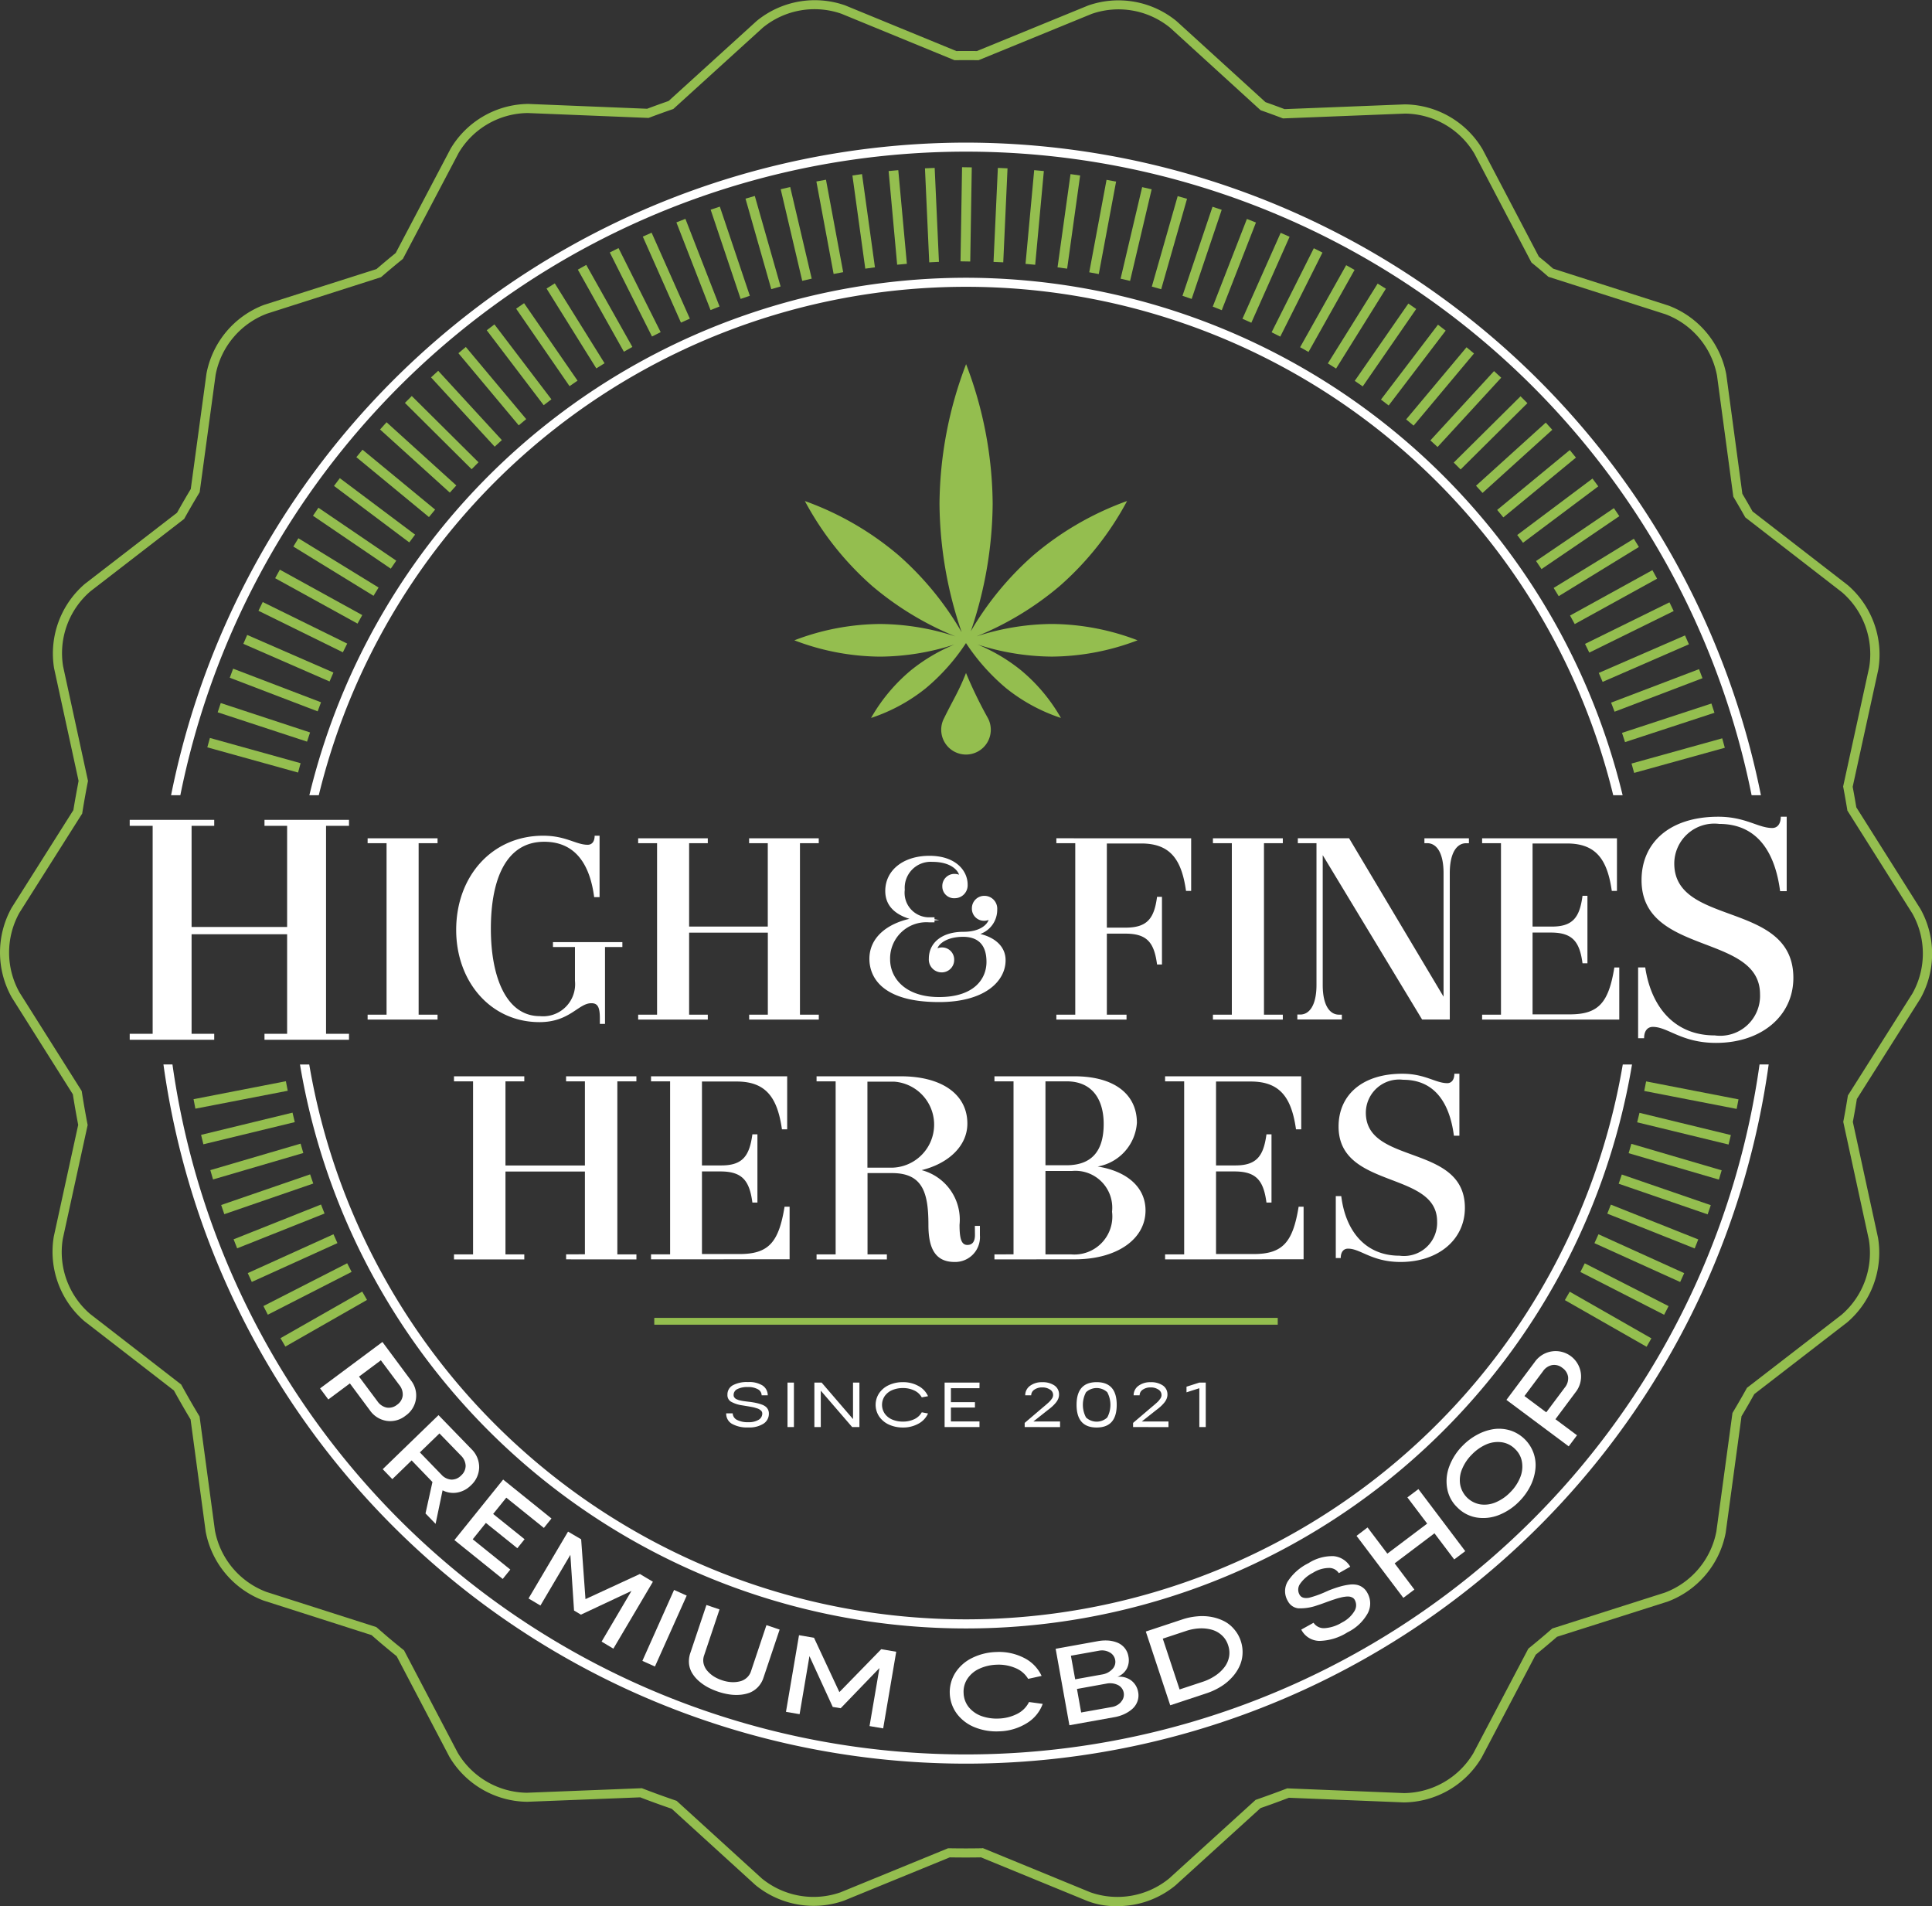 <svg id="R_" data-name="R°" xmlns="http://www.w3.org/2000/svg" viewBox="0 0 114.941 113.386">
  <rect x="0" y="0" width="114.941" height="113.386" fill="#333333" stroke="none"/>
  <g>
    <path id="contour_extérieur" data-name="contour extérieur" d="M129.4,133.228a4.589,4.589,0,0,1-1.733-.315l-6.3-2.585c-.594.01-1.22.01-1.862,0l-6.3,2.578a5.455,5.455,0,0,1-5.257-.93l-4.984-4.539c-.641-.219-1.271-.448-1.873-.68l-6.728.265a5.451,5.451,0,0,1-4.622-2.672l-3.141-5.989c-.251-.2-.5-.406-.75-.615s-.5-.424-.742-.639l-6.439-2.06a5.456,5.456,0,0,1-3.429-4.091l-.9-6.677c-.336-.559-.669-1.139-.992-1.724l-5.33-4.126A5.455,5.455,0,0,1,66.2,93.411l1.454-6.656c-.12-.624-.227-1.235-.318-1.818L63.7,79.171a5.457,5.457,0,0,1,0-5.339l3.667-5.8c.091-.565.2-1.149.31-1.738l-1.457-6.7a5.456,5.456,0,0,1,1.829-5.017l5.486-4.235c.281-.5.55-.965.817-1.41l.934-6.869a5.456,5.456,0,0,1,3.434-4.088L85.4,35.849c.366-.315.75-.637,1.145-.958l3.263-6.2a5.444,5.444,0,0,1,4.625-2.666l7.07.287c.438-.164.866-.319,1.276-.461l5.243-4.764a5.458,5.458,0,0,1,5.259-.925l6.617,2.718q.611-.006,1.222,0l6.62-2.71a5.454,5.454,0,0,1,5.258.93l5.293,4.82q.568.2,1.135.415l7.156-.283a5.449,5.449,0,0,1,4.622,2.672l3.349,6.385.123.1c.1.084.208.169.311.255s.193.164.288.248l.129.111,6.87,2.2a5.457,5.457,0,0,1,3.43,4.092l.956,7.1q.309.522.606,1.049l5.661,4.382a5.453,5.453,0,0,1,1.823,5.018l-1.526,6.982q.115.609.216,1.22l3.812,6.039a5.459,5.459,0,0,1,0,5.34l-3.779,5.971c-.07.437-.149.884-.239,1.365l1.5,6.9a5.458,5.458,0,0,1-1.829,5.016l-5.535,4.274c-.248.444-.5.886-.759,1.315l-.942,6.933a5.459,5.459,0,0,1-3.435,4.088l-6.6,2.1c-.385.336-.8.685-1.267,1.066l-3.218,6.119a5.44,5.44,0,0,1-4.626,2.667l-6.841-.277c-.574.219-1.141.426-1.686.614l-5.063,4.6A5.415,5.415,0,0,1,129.4,133.228Zm-7.927-3.45.053.021,6.349,2.608a4.859,4.859,0,0,0,4.682-.823l5.147-4.677.054-.018c.571-.2,1.168-.414,1.773-.646l.053-.02,6.955.282a4.862,4.862,0,0,0,4.118-2.375l3.27-6.218.043-.035c.5-.405.935-.774,1.34-1.127l.043-.037.054-.017,6.65-2.119a4.86,4.86,0,0,0,3.058-3.64l.957-7.043.029-.048c.272-.455.543-.926.807-1.4l.027-.049.045-.034,5.579-4.308a4.856,4.856,0,0,0,1.628-4.466l-1.523-7.011.01-.054c.1-.517.182-1,.256-1.46l.009-.055,3.839-6.068a4.858,4.858,0,0,0,0-4.753l-3.872-6.133L172.9,68q-.11-.66-.233-1.317l-.011-.054.012-.055,1.538-7.037a4.856,4.856,0,0,0-1.624-4.468l-5.748-4.45-.027-.048q-.321-.572-.655-1.135l-.029-.048-.971-7.205a4.858,4.858,0,0,0-3.053-3.643l-6.977-2.232-.215-.186c-.094-.081-.187-.162-.282-.242s-.2-.166-.3-.249l-.211-.172-3.4-6.484A4.857,4.857,0,0,0,146.6,26.6l-7.268.287-.052-.019q-.612-.233-1.227-.449L138,26.4,132.624,21.5a4.856,4.856,0,0,0-4.681-.828l-6.724,2.752h-.056q-.658-.009-1.32,0h-.055l-.052-.021-6.668-2.739a4.856,4.856,0,0,0-4.682.823l-5.327,4.84-.053.018c-.437.151-.9.317-1.367.494l-.052.019-7.182-.291a4.838,4.838,0,0,0-4.118,2.374l-3.315,6.3-.043.036c-.421.342-.831.685-1.218,1.019l-.043.036L78.887,38.5a4.857,4.857,0,0,0-3.057,3.64l-.949,6.981-.029.048c-.283.469-.567.957-.866,1.492l-.027.049-.044.034-5.53,4.27a4.857,4.857,0,0,0-1.629,4.466l1.481,6.815-.011.056c-.121.62-.231,1.236-.326,1.83l-.008.056-3.728,5.89a4.86,4.86,0,0,0,0,4.754l3.7,5.863.008.056c.095.61.208,1.253.334,1.91l.011.055-1.478,6.766A4.858,4.858,0,0,0,68.36,98l5.421,4.2.027.05c.337.614.686,1.221,1.038,1.805l.029.048.915,6.788a4.859,4.859,0,0,0,3.053,3.644l6.547,2.094.042.037c.271.236.522.455.778.67s.507.418.762.624l.068.055,3.193,6.089a4.86,4.86,0,0,0,4.116,2.38l6.841-.27.053.021c.628.242,1.287.482,1.959.711l.054.019,5.067,4.615a4.858,4.858,0,0,0,4.682.828l6.4-2.621h.056c.676.012,1.334.012,1.956,0Z" transform="translate(-63.002 -19.843)" style="fill: #94be4f"/>
    <g id="contour_PREMIUM_CBD_SHOP" data-name="contour + PREMIUM CBD SHOP">
      <path d="M167.683,83.162a47.674,47.674,0,0,1-94.421,0h-.536a48.206,48.206,0,0,0,95.5,0ZM120.471,28.326A48.293,48.293,0,0,0,73.18,67.147h.551a47.674,47.674,0,0,1,93.48,0h.554A48.294,48.294,0,0,0,120.471,28.326Z" transform="translate(-63.002 -19.843)" style="fill: #fff"/>
      <g>
        <path d="M156.39,96.68l-.289.5,4.862,2.775.286-.5Z" transform="translate(-63.002 -19.843)" style="fill: #94be4f"/>
        <path d="M157.285,94.991l-.261.515,4.983,2.546.264-.515Z" transform="translate(-63.002 -19.843)" style="fill: #94be4f"/>
        <path d="M158.1,93.263l-.239.529,5.1,2.31.24-.526Z" transform="translate(-63.002 -19.843)" style="fill: #94be4f"/>
        <path d="M158.837,91.5l-.212.536,5.2,2.07.212-.536Z" transform="translate(-63.002 -19.843)" style="fill: #94be4f"/>
        <path d="M159.489,89.709l-.187.547,5.293,1.823.187-.547Z" transform="translate(-63.002 -19.843)" style="fill: #94be4f"/>
        <path d="M160.057,87.883l-.162.557,5.37,1.572.165-.553Z" transform="translate(-63.002 -19.843)" style="fill: #94be4f"/>
        <path d="M160.54,86.039l-.138.564,5.437,1.322.138-.564Z" transform="translate(-63.002 -19.843)" style="fill: #94be4f"/>
        <path d="M160.935,84.17l-.113.568,5.5,1.068.109-.568Z" transform="translate(-63.002 -19.843)" style="fill: #94be4f"/>
        <path d="M165.462,63.762l-5.395,1.5.156.557,5.394-1.495Z" transform="translate(-63.002 -19.843)" style="fill: #94be4f"/>
        <path d="M164.82,61.692,159.5,63.437l.18.55L165,62.242Z" transform="translate(-63.002 -19.843)" style="fill: #94be4f"/>
        <path d="M164.083,59.647l-5.232,1.992.208.539,5.229-1.992Z" transform="translate(-63.002 -19.843)" style="fill: #94be4f"/>
        <path d="M163.248,57.641l-5.13,2.231.229.533,5.134-2.236Z" transform="translate(-63.002 -19.843)" style="fill: #94be4f"/>
        <path d="M162.324,55.673,157.3,58.145l.254.518,5.021-2.472Z" transform="translate(-63.002 -19.843)" style="fill: #94be4f"/>
        <path d="M161.309,53.758l-4.9,2.7.279.508,4.9-2.7Z" transform="translate(-63.002 -19.843)" style="fill: #94be4f"/>
        <path d="M160.205,51.89l-4.771,2.926.3.49,4.771-2.926Z" transform="translate(-63.002 -19.843)" style="fill: #94be4f"/>
        <path d="M159.017,50.07l-4.63,3.145.324.48,4.63-3.149Z" transform="translate(-63.002 -19.843)" style="fill: #94be4f"/>
        <path d="M157.744,48.311l-4.478,3.357.345.461,4.478-3.356Z" transform="translate(-63.002 -19.843)" style="fill: #94be4f"/>
        <path d="M156.393,46.615l-4.319,3.561.367.444,4.319-3.557Z" transform="translate(-63.002 -19.843)" style="fill: #94be4f"/>
        <path d="M154.965,44.982l-4.15,3.755.388.427,4.15-3.755Z" transform="translate(-63.002 -19.843)" style="fill: #94be4f"/>
        <path d="M153.463,43.417l-3.974,3.942.41.409,3.973-3.942Z" transform="translate(-63.002 -19.843)" style="fill: #94be4f"/>
        <path d="M151.887,41.918,148.1,46.04l.427.392,3.787-4.122Z" transform="translate(-63.002 -19.843)" style="fill: #94be4f"/>
        <path d="M150.251,40.5l-3.593,4.291.444.37,3.593-4.291Z" transform="translate(-63.002 -19.843)" style="fill: #94be4f"/>
        <path d="M148.552,39.157l-3.392,4.454.458.352,3.392-4.453Z" transform="translate(-63.002 -19.843)" style="fill: #94be4f"/>
        <path d="M146.789,37.9,143.6,42.5l.476.328,3.18-4.605Z" transform="translate(-63.002 -19.843)" style="fill: #94be4f"/>
        <path d="M144.962,36.714,142,41.46l.49.307,2.962-4.75Z" transform="translate(-63.002 -19.843)" style="fill: #94be4f"/>
        <path d="M143.09,35.617l-2.74,4.88.5.282,2.74-4.88Z" transform="translate(-63.002 -19.843)" style="fill: #94be4f"/>
        <path d="M141.165,34.609l-2.511,5,.515.258,2.51-5Z" transform="translate(-63.002 -19.843)" style="fill: #94be4f"/>
        <path d="M139.194,33.692l-2.275,5.113.529.236,2.275-5.113Z" transform="translate(-63.002 -19.843)" style="fill: #94be4f"/>
        <path d="M137.184,32.867l-2.031,5.215.536.212,2.034-5.215Z" transform="translate(-63.002 -19.843)" style="fill: #94be4f"/>
        <path d="M135.139,32.141l-1.788,5.3.547.183,1.787-5.3Z" transform="translate(-63.002 -19.843)" style="fill: #94be4f"/>
        <path d="M133.066,31.51l-1.538,5.38.557.159,1.538-5.381Z" transform="translate(-63.002 -19.843)" style="fill: #94be4f"/>
        <path d="M130.953,30.974l-1.283,5.447.564.131,1.284-5.448Z" transform="translate(-63.002 -19.843)" style="fill: #94be4f"/>
        <path d="M128.834,30.54l-1.029,5.5.567.106,1.03-5.5Z" transform="translate(-63.002 -19.843)" style="fill: #94be4f"/>
        <path d="M126.691,30.2l-.773,5.547.572.077.772-5.542Z" transform="translate(-63.002 -19.843)" style="fill: #94be4f"/>
        <path d="M124.529,29.965l-.515,5.575.575.053.515-5.575Z" transform="translate(-63.002 -19.843)" style="fill: #94be4f"/>
        <path d="M122.368,29.831l-.258,5.592.579.025.254-5.592Z" transform="translate(-63.002 -19.843)" style="fill: #94be4f"/>
        <path d="M120.238,29.789l-.092,5.6.579.01.091-5.6Z" transform="translate(-63.002 -19.843)" style="fill: #94be4f"/>
        <path d="M118.609,29.831l-.578.025.254,5.592.578-.028Z" transform="translate(-63.002 -19.843)" style="fill: #94be4f"/>
        <path d="M116.444,29.965l-.575.053.508,5.571.578-.053Z" transform="translate(-63.002 -19.843)" style="fill: #94be4f"/>
        <path d="M114.286,30.2l-.571.081.765,5.543.575-.078Z" transform="translate(-63.002 -19.843)" style="fill: #94be4f"/>
        <path d="M112.142,30.533l-.571.106,1.026,5.5.568-.106Z" transform="translate(-63.002 -19.843)" style="fill: #94be4f"/>
        <path d="M110.013,30.967l-.564.134,1.28,5.447.564-.13Z" transform="translate(-63.002 -19.843)" style="fill: #94be4f"/>
        <path d="M107.908,31.5l-.554.159,1.534,5.384.554-.159Z" transform="translate(-63.002 -19.843)" style="fill: #94be4f"/>
        <path d="M105.827,32.134l-.546.183,1.784,5.307.547-.187Z" transform="translate(-63.002 -19.843)" style="fill: #94be4f"/>
        <path d="M103.779,32.86l-.536.212,2.031,5.215.536-.212Z" transform="translate(-63.002 -19.843)" style="fill: #94be4f"/>
        <path d="M101.769,33.685l-.525.233,2.27,5.116.529-.236Z" transform="translate(-63.002 -19.843)" style="fill: #94be4f"/>
        <path d="M99.8,34.6l-.519.261,2.511,5,.515-.261Z" transform="translate(-63.002 -19.843)" style="fill: #94be4f"/>
        <path d="M97.88,35.6l-.5.282,2.739,4.884.505-.286Z" transform="translate(-63.002 -19.843)" style="fill: #94be4f"/>
        <path d="M96.008,36.7l-.49.307,2.961,4.75.49-.307Z" transform="translate(-63.002 -19.843)" style="fill: #94be4f"/>
        <path d="M94.181,37.878l-.472.327,3.177,4.609.476-.328Z" transform="translate(-63.002 -19.843)" style="fill: #94be4f"/>
        <path d="M92.418,39.14l-.458.349,3.388,4.457.459-.349Z" transform="translate(-63.002 -19.843)" style="fill: #94be4f"/>
        <path d="M90.715,40.483l-.441.37,3.59,4.292.444-.371Z" transform="translate(-63.002 -19.843)" style="fill: #94be4f"/>
        <path d="M89.072,41.9l-.427.392,3.787,4.121.427-.391Z" transform="translate(-63.002 -19.843)" style="fill: #94be4f"/>
        <path d="M87.5,43.4l-.409.409,3.97,3.945.409-.412Z" transform="translate(-63.002 -19.843)" style="fill: #94be4f"/>
        <path d="M86,44.961l-.387.43,4.15,3.755.387-.426Z" transform="translate(-63.002 -19.843)" style="fill: #94be4f"/>
        <path d="M84.569,46.594l-.366.444L88.522,50.6l.367-.444Z" transform="translate(-63.002 -19.843)" style="fill: #94be4f"/>
        <path d="M83.219,48.286l-.346.462,4.478,3.36.346-.462Z" transform="translate(-63.002 -19.843)" style="fill: #94be4f"/>
        <path d="M81.946,50.046l-.324.476,4.629,3.148.325-.476Z" transform="translate(-63.002 -19.843)" style="fill: #94be4f"/>
        <path d="M80.754,51.861l-.3.494,4.771,2.93.3-.493Z" transform="translate(-63.002 -19.843)" style="fill: #94be4f"/>
        <path d="M79.651,53.73l-.279.508,4.9,2.7.282-.507Z" transform="translate(-63.002 -19.843)" style="fill: #94be4f"/>
        <path d="M78.632,55.655l-.254.519L83.4,58.645l.258-.518Z" transform="translate(-63.002 -19.843)" style="fill: #94be4f"/>
        <path d="M77.708,57.612l-.229.529,5.13,2.239.229-.532Z" transform="translate(-63.002 -19.843)" style="fill: #94be4f"/>
        <path d="M76.872,59.619l-.2.539,5.229,2,.2-.54Z" transform="translate(-63.002 -19.843)" style="fill: #94be4f"/>
        <path d="M76.135,61.664l-.183.55,5.317,1.745.18-.546Z" transform="translate(-63.002 -19.843)" style="fill: #94be4f"/>
        <path d="M75.49,63.74l-.155.558,5.4,1.5.151-.557Z" transform="translate(-63.002 -19.843)" style="fill: #94be4f"/>
        <path d="M80.01,84.159l-5.493,1.069.109.564,5.494-1.065Z" transform="translate(-63.002 -19.843)" style="fill: #94be4f"/>
        <path d="M80.405,86.028l-5.44,1.322.137.561,5.437-1.319Z" transform="translate(-63.002 -19.843)" style="fill: #94be4f"/>
        <path d="M80.885,87.872l-5.37,1.576.162.554,5.37-1.573Z" transform="translate(-63.002 -19.843)" style="fill: #94be4f"/>
        <path d="M81.452,89.7,76.16,91.522l.187.546,5.292-1.823Z" transform="translate(-63.002 -19.843)" style="fill: #94be4f"/>
        <path d="M82.1,91.493l-5.2,2.07.211.536,5.2-2.07Z" transform="translate(-63.002 -19.843)" style="fill: #94be4f"/>
        <path d="M82.842,93.263l-5.1,2.31.24.525,5.095-2.309Z" transform="translate(-63.002 -19.843)" style="fill: #94be4f"/>
        <path d="M83.656,94.988l-4.982,2.545.261.515L83.921,95.5Z" transform="translate(-63.002 -19.843)" style="fill: #94be4f"/>
        <path d="M84.552,96.673l-4.863,2.771.29.5,4.858-2.775Z" transform="translate(-63.002 -19.843)" style="fill: #94be4f"/>
      </g>
      <path d="M120.471,36.365A40.242,40.242,0,0,0,81.407,67.147h.56a39.634,39.634,0,0,1,77.011,0h.56A40.247,40.247,0,0,0,120.471,36.365Zm39.075,46.8a39.631,39.631,0,0,1-78.146,0h-.551a40.174,40.174,0,0,0,79.247,0Z" transform="translate(-63.002 -19.843)" style="fill: #fff"/>
      <g>
        <path d="M87.432,101.93l-1.678-2.26-3.709,2.761.49.659,1.283-.955,1.189,1.6a1.494,1.494,0,0,0,.994.627,1.453,1.453,0,0,0,1.128-.307,1.452,1.452,0,0,0,.3-2.126Zm-.472.935a.768.768,0,0,1-.335.539.784.784,0,0,1-.617.169.884.884,0,0,1-.547-.37l-1.1-1.474,1.3-.969,1.1,1.473A.879.879,0,0,1,86.96,102.865Z" transform="translate(-63.002 -19.843)" style="fill: #fff"/>
        <path d="M91.05,106.042l-1.96-2.021-3.318,3.216.571.592,1.149-1.114L88.73,108l-.413,1.869.6.62.416-1.995a1.382,1.382,0,0,0,.868.134,1.523,1.523,0,0,0,.821-.434,1.478,1.478,0,0,0,.487-1.065A1.5,1.5,0,0,0,91.05,106.042Zm-.61,1.565a.782.782,0,0,1-.589.25.875.875,0,0,1-.592-.3l-1.277-1.319,1.164-1.128,1.28,1.318a.9.9,0,0,1,.279.6A.777.777,0,0,1,90.44,107.607Z" transform="translate(-63.002 -19.843)" style="fill: #fff"/>
        <path d="M95.359,110.731l.451-.561-2.874-2.316-2.9,3.6,2.874,2.313.451-.56-2.235-1.8.782-.974,1.873,1.506.43-.536L92.341,109.9l.782-.969Z" transform="translate(-63.002 -19.843)" style="fill: #fff"/>
        <path d="M101.071,113.471l-3.237,1.495-.257-3.558-.78-.458-2.351,3.977.708.42,1.781-3.015.219,3.314.409.244,3.007-1.411-1.777,3.015.7.419,2.352-3.98Z" transform="translate(-63.002 -19.843)" style="fill: #fff"/>
        <path d="M103.105,114.419l-1.886,4.221.747.335,1.89-4.217Z" transform="translate(-63.002 -19.843)" style="fill: #fff"/>
        <path d="M108.6,116.514l-.92,2.746a.868.868,0,0,1-.261.392.926.926,0,0,1-.419.211,1.69,1.69,0,0,1-.508.039,2.1,2.1,0,0,1-.543-.113,2.264,2.264,0,0,1-.5-.236,1.807,1.807,0,0,1-.381-.338,1.018,1.018,0,0,1-.208-.42.871.871,0,0,1,.029-.473l.92-2.743-.779-.264-.959,2.859a1.52,1.52,0,0,0-.075.656,1.366,1.366,0,0,0,.2.564,1.991,1.991,0,0,0,.4.459,2.81,2.81,0,0,0,.529.363,4.279,4.279,0,0,0,.6.257,3.95,3.95,0,0,0,.624.155,2.746,2.746,0,0,0,.642.032,2.145,2.145,0,0,0,.6-.123,1.422,1.422,0,0,0,.5-.335,1.46,1.46,0,0,0,.335-.568l.959-2.856Z" transform="translate(-63.002 -19.843)" style="fill: #fff"/>
        <path d="M115.429,117.945l-2.49,2.553-1.509-3.233-.892-.152-.776,4.559.811.138.586-3.452,1.385,3.021.473.078,2.306-2.391-.589,3.452.811.138.776-4.559Z" transform="translate(-63.002 -19.843)" style="fill: #fff"/>
        <path d="M124.222,121.087a1.566,1.566,0,0,1-.694.7,2.607,2.607,0,0,1-1.107.283,2.688,2.688,0,0,1-1.03-.149,1.738,1.738,0,0,1-.754-.528,1.412,1.412,0,0,1-.307-.843,1.388,1.388,0,0,1,.239-.864,1.684,1.684,0,0,1,.709-.585,2.657,2.657,0,0,1,1.012-.233,2.546,2.546,0,0,1,1.128.2,1.562,1.562,0,0,1,.752.642l.8-.176a2.261,2.261,0,0,0-1.054-1.076,3.261,3.261,0,0,0-1.654-.345,3.431,3.431,0,0,0-1.417.349,2.467,2.467,0,0,0-1,.874,2.162,2.162,0,0,0,.1,2.469,2.476,2.476,0,0,0,1.068.793,3.441,3.441,0,0,0,1.439.233,3.263,3.263,0,0,0,1.622-.476,2.233,2.233,0,0,0,.962-1.157Z" transform="translate(-63.002 -19.843)" style="fill: #fff"/>
        <path d="M130.714,120.494a1.086,1.086,0,0,0-.42-.694,1.152,1.152,0,0,0-.814-.212,1.078,1.078,0,0,0,.56-.486,1.1,1.1,0,0,0,.095-.73,1.062,1.062,0,0,0-.225-.5,1.1,1.1,0,0,0-.423-.314,1.872,1.872,0,0,0-.54-.127,2.5,2.5,0,0,0-.606.032l-2.535.458.818,4.548,2.69-.483a2.34,2.34,0,0,0,.582-.183,1.974,1.974,0,0,0,.476-.31,1.1,1.1,0,0,0,.3-.445A1.026,1.026,0,0,0,130.714,120.494Zm-4-2.161,1.679-.3a.92.92,0,0,1,.613.095.633.633,0,0,1,.342.458.615.615,0,0,1-.173.55,1.064,1.064,0,0,1-.613.314l-1.594.286Zm2.983,2.75a.929.929,0,0,1-.539.3l-1.834.327-.25-1.4,1.752-.317a1.07,1.07,0,0,1,.681.081.632.632,0,0,1,.19,1Z" transform="translate(-63.002 -19.843)" style="fill: #fff"/>
        <path d="M136.821,117.459a2.012,2.012,0,0,0-.4-.706,1.925,1.925,0,0,0-.6-.479,2.793,2.793,0,0,0-.755-.25,3.064,3.064,0,0,0-.849-.032,3.751,3.751,0,0,0-.889.187l-2.158.715,1.453,4.387,2.158-.713a3.978,3.978,0,0,0,.825-.38,3.034,3.034,0,0,0,.663-.536,2.557,2.557,0,0,0,.454-.649,1.983,1.983,0,0,0,.2-.748A2.064,2.064,0,0,0,136.821,117.459Zm-.7.945a1.443,1.443,0,0,1-.283.624,2.256,2.256,0,0,1-.546.5,3.015,3.015,0,0,1-.737.356l-1.375.455-1-3.021,1.375-.455a2.975,2.975,0,0,1,.8-.155,2.363,2.363,0,0,1,.736.077,1.461,1.461,0,0,1,.6.332,1.332,1.332,0,0,1,.374.588A1.364,1.364,0,0,1,136.123,118.4Z" transform="translate(-63.002 -19.843)" style="fill: #fff"/>
        <path d="M144.345,114.585a.92.92,0,0,0-.268-.31.907.907,0,0,0-.352-.159,1.342,1.342,0,0,0-.448-.011,3.581,3.581,0,0,0-.547.113c-.19.053-.405.127-.652.222l-.226.1a6.054,6.054,0,0,1-.969.345c-.283.049-.469-.01-.565-.18a.6.6,0,0,1,.039-.659,2.049,2.049,0,0,1,.755-.645,1.822,1.822,0,0,1,.952-.289.68.68,0,0,1,.589.31l.68-.385a1.289,1.289,0,0,0-.987-.627,2.616,2.616,0,0,0-1.5.419,3.089,3.089,0,0,0-1.238,1.094,1.133,1.133,0,0,0,.011,1.156.8.8,0,0,0,.617.434,3,3,0,0,0,1.142-.18c.092-.028.208-.067.342-.116s.251-.092.349-.127.208-.074.332-.113a3.16,3.16,0,0,1,.328-.095,1.867,1.867,0,0,1,.285-.057,1.081,1.081,0,0,1,.254-.01.571.571,0,0,1,.194.06.337.337,0,0,1,.138.137.661.661,0,0,1-.025.677,1.805,1.805,0,0,1-.726.663,2.264,2.264,0,0,1-1.044.342.736.736,0,0,1-.656-.321l-.73.406a1.228,1.228,0,0,0,1.072.673,3.241,3.241,0,0,0,1.678-.511,2.745,2.745,0,0,0,1.206-1.136A1.252,1.252,0,0,0,144.345,114.585Z" transform="translate(-63.002 -19.843)" style="fill: #fff"/>
        <path d="M147.388,108.422l-.656.493,1.178,1.559-2.37,1.787-1.177-1.558-.656.5,2.785,3.688.656-.493-1.174-1.559,2.37-1.788,1.174,1.555.656-.493Z" transform="translate(-63.002 -19.843)" style="fill: #fff"/>
        <path d="M154.246,106.3a2.179,2.179,0,0,0-1.372-1.361,2.281,2.281,0,0,0-.962-.092,2.947,2.947,0,0,0-.977.314,3.53,3.53,0,0,0-.9.663,3.451,3.451,0,0,0-.8,1.22,2.479,2.479,0,0,0-.138,1.322,2.035,2.035,0,0,0,.607,1.146,2.08,2.08,0,0,0,1.149.6,2.526,2.526,0,0,0,1.322-.148,3.491,3.491,0,0,0,1.213-.811,3.558,3.558,0,0,0,.656-.906,2.953,2.953,0,0,0,.3-.981A2.169,2.169,0,0,0,154.246,106.3Zm-.814,1.453a2.642,2.642,0,0,1-.582.86,2.609,2.609,0,0,1-.857.592,1.7,1.7,0,0,1-.91.127,1.461,1.461,0,0,1-1.213-1.2,1.669,1.669,0,0,1,.12-.91,2.616,2.616,0,0,1,.582-.86,2.7,2.7,0,0,1,.857-.6,1.728,1.728,0,0,1,.913-.127,1.387,1.387,0,0,1,.8.406,1.353,1.353,0,0,1,.412.8A1.692,1.692,0,0,1,153.432,107.752Z" transform="translate(-63.002 -19.843)" style="fill: #fff"/>
        <path d="M156.732,102.667a1.508,1.508,0,0,0,.321-1.132,1.514,1.514,0,0,0-2.744-.673l-1.685,2.253,3.706,2.764.493-.659-1.283-.956Zm-3.036.219,1.1-1.471a.856.856,0,0,1,.546-.37.763.763,0,0,1,.614.169.788.788,0,0,1,.338.54.864.864,0,0,1-.2.631l-1.1,1.47Z" transform="translate(-63.002 -19.843)" style="fill: #fff"/>
      </g>
    </g>
    <path id="SINCE_2021" data-name="SINCE 2021" d="M108.678,102.842h-.363a.415.415,0,0,0-.218-.356,1.154,1.154,0,0,0-.613-.135,1.292,1.292,0,0,0-.615.122.382.382,0,0,0-.222.352.3.3,0,0,0,.011.081.147.147,0,0,0,.038.069.747.747,0,0,0,.054.057.268.268,0,0,0,.08.047c.034.015.065.027.093.038a.725.725,0,0,0,.115.031l.126.026c.035.007.083.014.145.022l.152.02c.039.005.095.012.167.019.156.022.29.045.4.071a2.383,2.383,0,0,1,.311.093.792.792,0,0,1,.227.128.521.521,0,0,1,.132.173.537.537,0,0,1,.047.228.7.7,0,0,1-.316.6,1.565,1.565,0,0,1-.908.226,1.838,1.838,0,0,1-.971-.214.689.689,0,0,1-.344-.623h.387a.456.456,0,0,0,.256.388,1.39,1.39,0,0,0,.676.137,1.138,1.138,0,0,0,.607-.141.426.426,0,0,0,.22-.373.243.243,0,0,0-.02-.1.223.223,0,0,0-.065-.084.946.946,0,0,0-.092-.068.591.591,0,0,0-.131-.057l-.146-.044c-.042-.012-.1-.025-.173-.039l-.181-.033-.2-.033-.195-.032a1.9,1.9,0,0,1-.669-.223.448.448,0,0,1-.2-.4.625.625,0,0,1,.314-.567,1.757,1.757,0,0,1,.908-.193,1.5,1.5,0,0,1,.86.2A.7.7,0,0,1,108.678,102.842Zm1.557-.756v2.645h-.382v-2.645Zm3.516,0h.381v2.645H113.7l-1.867-2.165v2.165h-.381v-2.645h.432l1.867,2.171Zm2.968,2.32a1.535,1.535,0,0,0,.679-.145.974.974,0,0,0,.443-.408l.372.07a1.283,1.283,0,0,1-.575.61,1.865,1.865,0,0,1-.919.225,1.98,1.98,0,0,1-.816-.166,1.409,1.409,0,0,1-.588-.478,1.246,1.246,0,0,1,0-1.411,1.415,1.415,0,0,1,.588-.477,1.964,1.964,0,0,1,.816-.166,1.865,1.865,0,0,1,.919.225,1.283,1.283,0,0,1,.575.61l-.372.07a.974.974,0,0,0-.443-.408,1.535,1.535,0,0,0-.679-.146,1.614,1.614,0,0,0-.627.118,1.037,1.037,0,0,0-.447.348.926.926,0,0,0,0,1.064,1.028,1.028,0,0,0,.447.347A1.6,1.6,0,0,0,116.719,104.406Zm4.556-1.985h-1.7v.829h1.43v.318h-1.43v.829h1.7v.334H119.2v-2.645h2.078Zm2.689,2.31v-.247l1.056-.9.186-.156c.041-.035.091-.079.152-.134a1.353,1.353,0,0,0,.132-.131c.028-.033.057-.071.088-.115a.374.374,0,0,0,.062-.123.369.369,0,0,0-.176-.428.808.808,0,0,0-.458-.124.792.792,0,0,0-.463.131.406.406,0,0,0-.192.339l-.355,0a.69.69,0,0,1,.285-.564,1.161,1.161,0,0,1,.727-.216,1.227,1.227,0,0,1,.722.192.635.635,0,0,1,.278.541.644.644,0,0,1-.052.259.944.944,0,0,1-.157.248,2.315,2.315,0,0,1-.212.218c-.072.064-.157.133-.256.206l-.85.673h1.587v.334Zm5.475-1.322q0,1.349-1.194,1.349t-1.194-1.349q0-1.349,1.194-1.349T129.439,103.409Zm-1.826.751a.924.924,0,0,0,1.264,0,1.594,1.594,0,0,0,0-1.5.924.924,0,0,0-1.264,0,1.594,1.594,0,0,0,0,1.5Zm2.8.571v-.247l1.056-.9.186-.156c.041-.035.092-.079.153-.134a1.353,1.353,0,0,0,.132-.131c.027-.033.057-.071.088-.115a.4.4,0,0,0,.062-.123.352.352,0,0,0,.014-.116.376.376,0,0,0-.191-.312.8.8,0,0,0-.457-.124.8.8,0,0,0-.464.131.408.408,0,0,0-.191.339l-.356,0a.691.691,0,0,1,.286-.564,1.159,1.159,0,0,1,.727-.216,1.229,1.229,0,0,1,.722.192.634.634,0,0,1,.277.541.628.628,0,0,1-.052.259.94.94,0,0,1-.156.248,2.446,2.446,0,0,1-.212.218c-.072.064-.158.133-.256.206l-.85.673h1.587v.334Zm4.323,0h-.382v-2.31l-.763.244v-.335l.763-.244h.382Z" transform="translate(-63.002 -19.843)" style="fill: #fff"/>
    <rect x="38.925" y="78.394" width="37.092" height="0.405" style="fill: #94be4f"/>
    <path id="H_FH" data-name="H&amp;FH" d="M96.682,94.755v-.3H97.8V89.531H93.074V94.46h1.12v.3H90.011v-.3h1.135V84.166H90.011v-.3h4.183v.3h-1.12v5.007H97.8V84.166h-1.12v-.3h4.183v.3H99.73V94.46h1.135v.3Zm5.052,0v-.3h1.135V84.166h-1.135v-.3h8.1v3.156h-.311c-.265-1.866-.933-2.845-2.69-2.845h-2.069v4.991h1.1c1.321.016,1.726-.56,1.9-1.85h.3v4.058h-.3c-.171-1.291-.591-1.85-1.9-1.85h-1.1v4.913h2.24c1.741,0,2.332-.715,2.674-2.814h.3v3.125ZM121,92.765h.3v.56a1.476,1.476,0,0,1-1.508,1.586c-1.166,0-1.555-.84-1.555-2.193,0-1.881-.311-3.094-2.161-3.094h-1.462V94.46h1.151v.3h-4.183v-.3h1.135V84.166h-1.135v-.3h5.007c2.472,0,3.965,1.088,3.965,2.814,0,1.337-1.135,2.379-2.721,2.768a3.045,3.045,0,0,1,2.255,3.25c0,.824.108,1.2.466,1.2.3,0,.451-.2.451-.591ZM116.132,89.3a2.562,2.562,0,0,0,.062-5.115h-1.586V89.3Zm6.032,5.458v-.3H123.3V84.166h-1.135v-.3h4.758c2.4,0,3.717,1.088,3.717,2.767a2.832,2.832,0,0,1-2.333,2.6c1.742.28,2.846,1.229,2.846,2.613,0,1.725-1.726,2.907-4.2,2.907Zm4.276-5.6c1.68,0,2.224-1.042,2.224-2.457,0-1.384-.622-2.535-2.208-2.535H125.2v4.992Zm.265,5.3a2.261,2.261,0,0,0,2.456-2.535,2.194,2.194,0,0,0-2.379-2.426H125.2V94.46Zm5.612.3v-.3h1.135V84.166h-1.135v-.3h8.1v3.156h-.311c-.264-1.866-.933-2.845-2.69-2.845h-2.068v4.991h1.1c1.322.016,1.726-.56,1.9-1.85h.3v4.058h-.3c-.171-1.291-.591-1.85-1.9-1.85h-1.1v4.913h2.239c1.742,0,2.333-.715,2.675-2.814h.295v3.125ZM149.5,87.4c-.249-1.912-1.12-3.327-3.017-3.327a1.982,1.982,0,0,0-2.223,1.959c0,3.141,5.893,1.819,5.893,5.66,0,1.881-1.571,3.219-3.825,3.219-1.711,0-2.379-.793-3.126-.793-.28,0-.435.217-.435.559h-.295V90.992h.326c.249,2.053,1.415,3.546,3.468,3.546A1.973,1.973,0,0,0,148.5,92.5c0-3.032-5.862-1.9-5.862-5.645,0-1.866,1.4-3.141,3.794-3.141,1.352,0,1.974.56,2.674.56.264,0,.42-.218.42-.56h.3V87.4ZM162.61,71.208a2.382,2.382,0,0,1,2.672-2.355c2.278,0,3.325,1.7,3.625,4h.391V68.426h-.352c0,.409-.187.67-.508.67-.839,0-1.587-.67-3.212-.67-2.881,0-4.563,1.531-4.563,3.773,0,4.506,7.049,3.142,7.049,6.788a2.373,2.373,0,0,1-2.694,2.447c-2.391,0-3.784-1.689-4.136-4.045h-.423V81.6h.356c0-.413.187-.673.522-.673.9,0,1.7.952,3.758.952,2.708,0,4.6-1.608,4.6-3.868C169.693,73.4,162.61,74.985,162.61,71.208ZM83.765,68.966v-.353H78.737v.353h1.347v6.019H74.4V68.966h1.347v-.353H70.719v.353h1.365V81.339H70.719v.356h5.028v-.356H74.4V75.415h5.684v5.924H78.737v.356h5.028v-.356H82.4V68.966Zm75.28,8.427c-.339,2.08-.924,2.789-2.648,2.789h-2.218V75.316h1.093c1.294,0,1.71.554,1.879,1.83h.293V73.13h-.293c-.169,1.277-.567,1.848-1.879,1.83h-1.093V70.017h2.049c1.741,0,2.4.969,2.665,2.82h.307V69.71h-8.022V70H152.3V80.2h-1.122v.293h8.16v-3.1Zm-11.3-7.683V70h.169c.526,0,.97.521.97,1.787v7.345l-5.62-9.425h-3.05V70h1.11v8.423c0,1.262-.447,1.77-.969,1.77h-.17v.293h2.648V80.2h-.169c-.525,0-.969-.508-.969-1.77V70.711l5.913,9.778h1.646v-8.7c0-1.266.448-1.787.97-1.787h.169V69.71ZM139.321,70V69.71h-4.158V70h1.125V80.2h-1.125v.293h4.158V80.2H138.2V70Zm-13.473-.293V70h1.125V80.2h-1.125v.293h4.175V80.2h-1.171v-4.82h1.107c1.308,0,1.71.554,1.88,1.834h.292V73.19h-.292c-.17,1.28-.572,1.834-1.88,1.834h-1.107V70.017H130.9c1.738,0,2.4.969,2.662,2.82h.306V69.71ZM111.712,70V69.71h-4.143V70h1.111V74.96H104V70h1.111V69.71h-4.143V70h1.125V80.2h-1.125v.293h4.143V80.2H104v-4.88h4.683V80.2h-1.111v.293h4.143V80.2h-1.121V70ZM95.9,75.884v.293h1.308v2.016a1.909,1.909,0,0,1-2.09,2.095c-1.989,0-2.913-2.31-2.913-5.2,0-2.955.91-5.173,3.173-5.173,1.894,0,2.726,1.4,2.973,3.293h.321V69.555h-.293c0,.338-.152.539-.412.539-.7,0-1.294-.539-2.652-.539-3.018,0-5.173,2.387-5.173,5.606,0,3.05,2.031,5.483,4.958,5.483,1.8,0,2.309-1.125,3.082-1.125.338,0,.507.169.507.878v.353h.307V76.177h1.033v-.293ZM89.033,70V69.71h-4.16V70H86V80.2H84.873v.293h4.16V80.2H87.908V70Z" transform="translate(-63.002 -19.843)" style="fill: #fff"/>
    <path id="weed_drop" data-name="weed + drop" d="M126.12,62.55a10.38,10.38,0,0,1-3.263-1.772,12.347,12.347,0,0,1-2.385-2.682,12.275,12.275,0,0,1-2.385,2.682,10.38,10.38,0,0,1-3.263,1.772,10.369,10.369,0,0,1,2.385-2.846,10.5,10.5,0,0,1,2.572-1.521,14.69,14.69,0,0,1-4.414.72,14.511,14.511,0,0,1-5.106-.971,14.49,14.49,0,0,1,5.106-.971,14.736,14.736,0,0,1,4.48.74,18.285,18.285,0,0,1-4.955-3,18.048,18.048,0,0,1-4.006-5.054,17.944,17.944,0,0,1,5.581,3.231,18.28,18.28,0,0,1,3.747,4.571,24,24,0,0,1-1.318-7.625,23.653,23.653,0,0,1,1.582-8.32,23.624,23.624,0,0,1,1.581,8.32,23.991,23.991,0,0,1-1.3,7.568,18.293,18.293,0,0,1,3.715-4.514,17.984,17.984,0,0,1,5.581-3.232,18.017,18.017,0,0,1-4.006,5.054,18.283,18.283,0,0,1-4.955,3,14.693,14.693,0,0,1,4.48-.74,14.49,14.49,0,0,1,5.106.971,14.53,14.53,0,0,1-5.106.97,14.709,14.709,0,0,1-4.415-.719,10.465,10.465,0,0,1,2.572,1.521A10.325,10.325,0,0,1,126.12,62.55Zm-6.947.005a1.475,1.475,0,1,0,2.6,0,25.862,25.862,0,0,1-1.3-2.679C120.021,61.018,119.72,61.438,119.173,62.555Z" transform="translate(-63.002 -19.843)" style="fill: #94be4f"/>
    <path d="M121.324,75.4a1.527,1.527,0,0,0,1.006-1.454.763.763,0,0,0-.741-.814.738.738,0,0,0-.766.742.72.72,0,0,0,.73.742.708.708,0,0,0,.265-.052c-.093.281-.511.707-1.5.707-1.249,0-2.056.629-2.056,1.6a.762.762,0,0,0,.742.813.737.737,0,0,0,.765-.741.72.72,0,0,0-.73-.742.7.7,0,0,0-.262.051c.1-.287.577-.683,1.54-.683.912.011,1.374.513,1.374,1.493,0,1.011-.74,2.091-2.819,2.091-2.014,0-2.915-1.128-2.915-2.246a2.156,2.156,0,0,1,2.306-2.2h.335v-.112l.288-.024-.288-.048v-.116h-.24a1.456,1.456,0,0,1-1.528-1.636,1.545,1.545,0,0,1,1.636-1.661c1.054,0,1.5.464,1.592.765a.774.774,0,0,0-.266-.049.72.72,0,0,0-.729.741.7.7,0,0,0,.753.706.768.768,0,0,0,.754-.813c0-.823-.711-1.71-2.271-1.71s-2.63.861-2.63,2.092c0,.8.484,1.358,1.44,1.658-1.271.285-2.384,1.072-2.384,2.381,0,.773.4,2.57,4.147,2.57,2.733,0,3.956-1.249,3.956-2.486C122.832,76.2,122.269,75.631,121.324,75.4Z" transform="translate(-63.002 -19.843)" style="fill: #fff"/>
  </g>
</svg>
